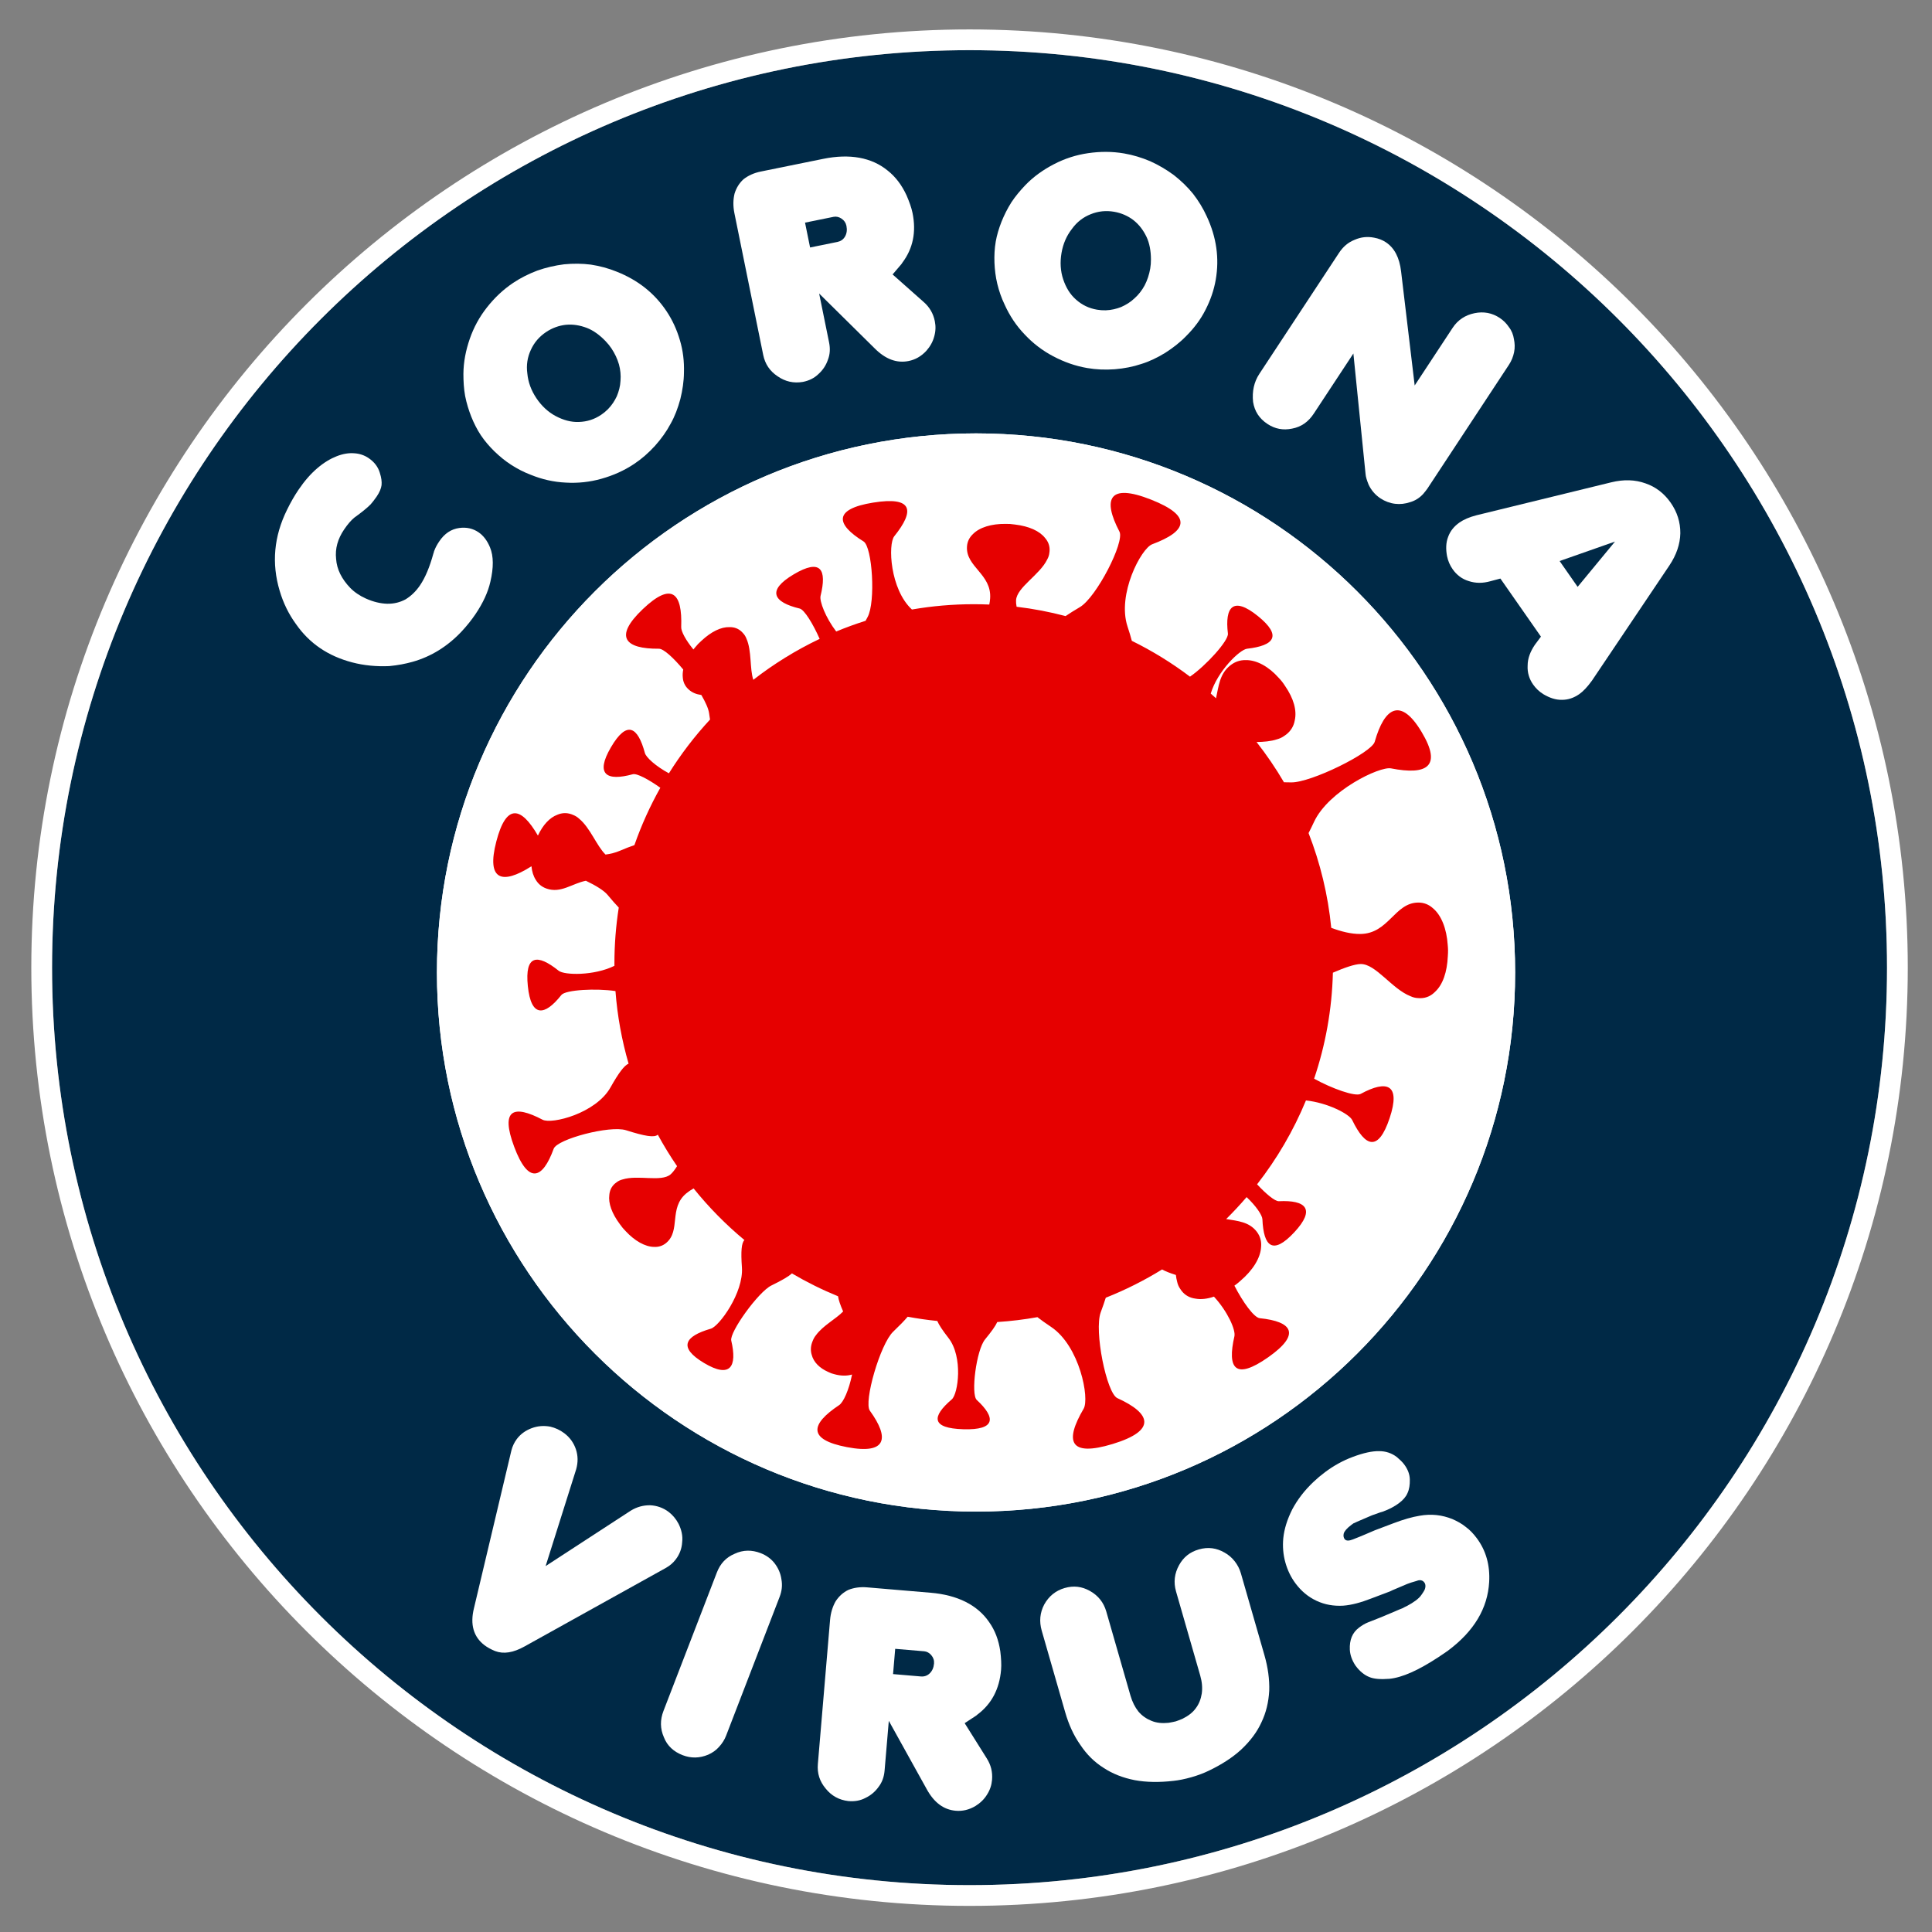 <?xml version="1.0" encoding="UTF-8" standalone="no"?>
<!DOCTYPE svg PUBLIC "-//W3C//DTD SVG 1.1//EN" "http://www.w3.org/Graphics/SVG/1.1/DTD/svg11.dtd">
<svg width="100%" height="100%" viewBox="0 0 4000 4000" version="1.1" xmlns="http://www.w3.org/2000/svg" xmlns:xlink="http://www.w3.org/1999/xlink" xml:space="preserve" xmlns:serif="http://www.serif.com/" style="fill-rule:evenodd;clip-rule:evenodd;stroke-linejoin:round;stroke-miterlimit:2;">
    <rect x="0" y="0" width="4000" height="4000" fill="#808080" stroke="none"/>
    <g transform="matrix(1.207,0,0,1.207,69.747,67.443)">
        <g transform="matrix(1.991,0,0,1.991,-2489.81,-1077.1)">
            <circle cx="2063" cy="1342" r="589" style="fill:white;"/>
        </g>
        <g transform="matrix(1.118,0,0,1.118,-183.083,-182.927)">
            <path d="M1599.61,190.633C2376.52,190.633 3007.28,821.385 3007.28,1598.3C3007.28,2375.21 2376.52,3005.96 1599.61,3005.96C822.703,3005.96 191.95,2375.21 191.95,1598.3C191.95,821.385 822.703,190.633 1599.61,190.633ZM1609.58,778.582C2066.08,778.582 2436.71,1149.21 2436.71,1605.71C2436.71,2062.22 2066.08,2432.84 1609.58,2432.84C1153.07,2432.84 782.445,2062.22 782.445,1605.71C782.445,1149.21 1153.07,778.582 1609.58,778.582Z" style="fill:rgb(0,41,70);"/>
            <path d="M1599.61,158.785C805.126,158.785 160.102,803.808 160.102,1598.3C160.102,2392.79 805.126,3037.81 1599.61,3037.81C2394.1,3037.81 3039.13,2392.79 3039.13,1598.3C3039.13,803.808 2394.1,158.785 1599.61,158.785ZM1599.61,190.633C2376.52,190.633 3007.28,821.385 3007.28,1598.3C3007.28,2375.21 2376.52,3005.96 1599.61,3005.96C822.703,3005.96 191.95,2375.21 191.95,1598.3C191.95,821.385 822.703,190.633 1599.61,190.633ZM1609.58,778.582C2066.08,778.582 2436.71,1149.21 2436.71,1605.71C2436.71,2062.22 2066.08,2432.84 1609.58,2432.84C1153.07,2432.84 782.445,2062.22 782.445,1605.71C782.445,1149.21 1153.07,778.582 1609.58,778.582ZM1609.58,810.43C2048.5,810.43 2404.86,1166.79 2404.86,1605.71C2404.86,2044.64 2048.5,2400.99 1609.58,2400.99C1170.65,2400.99 814.293,2044.64 814.293,1605.71C814.293,1166.79 1170.65,810.43 1609.58,810.43Z" style="fill:white;"/>
        </g>
        <g transform="matrix(0.557,0,0,0.557,748.194,706.192)">
            <path d="M1361.38,508.877C1423.22,498.144 1486.78,492.552 1551.63,492.552C1567.7,492.552 1583.69,492.895 1599.59,493.575C1600.87,487.176 1601.76,480.865 1602.17,474.684C1607.23,399.485 1526.68,377.696 1530.91,314.847C1531.97,299.128 1538.67,286.788 1548.66,277.152C1569.39,255.678 1606.66,244.684 1649.53,245.189C1654.96,245.084 1659.8,245.201 1663.82,245.471C1668.15,245.762 1673.39,246.335 1679.23,247.237C1721.99,252.49 1754.21,266.832 1771.26,288.444C1780.73,299.274 1786.34,312.551 1785.25,328.71C1785.11,330.77 1784.87,332.811 1784.53,334.835C1783.76,341.736 1781.55,348.316 1778.1,354.473C1754.99,402.509 1684.71,440.038 1682.01,480.219C1681.65,485.639 1682.27,492.488 1683.67,500.365C1735.12,506.494 1785.49,516.159 1834.53,529.109C1846.46,520.97 1861.13,511.817 1878.72,501.396C1929.6,471.251 2017.08,300.898 2000.47,269.112C1948.11,168.906 1966.92,118.707 2097.78,170.443C2227.64,221.785 2208.25,267.904 2101.28,307.942C2067.35,320.638 1992.59,462.105 2025.24,561.061C2030.81,577.943 2035.24,592.63 2038.56,605.337C2101.91,636.458 2161.85,673.463 2217.67,715.635C2266.33,682.302 2337.07,604.635 2334.45,582.99C2324.5,500.517 2350.36,467.421 2426.63,528.95C2502.31,590.01 2477.1,620.03 2393.46,629.642C2370.55,632.274 2301.91,699.276 2281.57,767.73C2287.01,772.517 2292.41,777.357 2297.78,782.267C2306.26,744.55 2308.49,707.047 2342.2,680.614C2357.11,668.926 2373.07,664.411 2388.98,664.668C2423.33,664.01 2460.26,684.852 2490.9,719.307C2494.93,723.533 2498.34,727.476 2501.01,730.884C2503.89,734.554 2507.17,739.17 2510.6,744.53C2536.88,782.675 2547.35,819.701 2540.27,850.466C2537.4,866.615 2529.52,881.654 2514.2,893.669C2512.25,895.197 2510.24,896.626 2508.18,897.965C2501.41,902.859 2493.88,906.356 2485.83,908.524C2466.54,914.935 2444.68,916.603 2422.65,916.911C2453.47,956.201 2481.69,997.626 2507.04,1040.89C2513.92,1040.95 2521.23,1041.07 2528.97,1041.25C2589.39,1042.68 2776.88,950.08 2786.51,916.228C2816.86,809.51 2866.74,778.715 2931,886.063C2994.78,992.595 2947.32,1019.82 2836.73,998.1C2801.66,991.209 2644.34,1067.05 2599.69,1162.84C2593.67,1175.77 2588.06,1187.24 2582.81,1197.33C2618.7,1289.28 2642.63,1387.19 2652.7,1489.14C2683.03,1500.57 2714.23,1508.4 2742.46,1508.07C2829.61,1507.03 2847.38,1412.19 2920.22,1411.33C2938.44,1411.11 2953.27,1417.71 2965.29,1428.34C2991.94,1450.27 3008.02,1492.24 3011.35,1541.71C3011.97,1547.96 3012.27,1553.56 3012.33,1558.22C3012.39,1563.23 3012.21,1569.32 3011.7,1576.14C3009.55,1625.91 2995.95,1664.37 2972.59,1685.99C2960.98,1697.9 2946.18,1705.58 2927.45,1705.8C2925.07,1705.83 2922.7,1705.73 2920.35,1705.52C2912.31,1705.27 2904.52,1703.33 2897.1,1699.9C2839.61,1677.65 2789.93,1600.06 2743.37,1600.61C2724.71,1600.83 2692.31,1612.3 2657.74,1627.29C2654.88,1741.2 2634.76,1850.86 2599.9,1953.8C2654.35,1983.86 2726.26,2009.82 2743.36,2000.54C2824.1,1956.72 2867.45,1970.41 2832.47,2075.2C2797.75,2179.19 2757.78,2164.94 2717.27,2081.24C2708.03,2062.15 2641.53,2027.93 2574.79,2020.69C2536.32,2113.86 2485.48,2200.64 2424.29,2279.01C2451.63,2308.46 2479.32,2331.64 2491.41,2331.05C2574.39,2327 2605.55,2355.16 2538.75,2426.85C2472.45,2497.99 2444.3,2470.7 2440.67,2386.59C2440.12,2373.77 2420.69,2345.39 2392.05,2318.42C2372,2341.82 2350.98,2364.38 2329.09,2386.01C2364.93,2391.93 2400.16,2394.56 2423.49,2425.2C2434.52,2439.7 2438.07,2455.55 2436.69,2471.54C2434.97,2506 2410.86,2543.93 2373.12,2576.1C2368.47,2580.32 2364.16,2583.9 2360.45,2586.72C2358.64,2588.1 2356.62,2589.57 2354.42,2591.1C2380.53,2641.84 2414.76,2689.52 2432.59,2691.34C2532.6,2701.54 2560.65,2740.08 2458.18,2811.87C2356.49,2883.11 2331.76,2846.14 2354.42,2747.14C2358.96,2727.34 2333.4,2670.36 2291.45,2624.91C2270.66,2632.06 2251.27,2634.19 2234.17,2630.99C2217.69,2628.75 2202.71,2621.45 2191.37,2606.55C2189.92,2604.65 2188.59,2602.7 2187.35,2600.68C2182.76,2594.08 2179.68,2586.66 2178,2578.66C2176.2,2572.13 2174.99,2565.28 2174.23,2558.2C2155.33,2552.24 2141.39,2546.68 2131.76,2541.18C2076.95,2575.03 2018.95,2604.24 1958.31,2628.24C1954.27,2641.17 1949.08,2656.09 1942.74,2673.21C1921.81,2729.74 1960.78,2922.39 1993.94,2937.44C2098.48,2984.93 2115.44,3037.27 1979.85,3078.59C1845.3,3119.6 1831.37,3070.17 1890.14,2970.1C1908.78,2938.37 1878.08,2777.05 1789.82,2718.08C1773.05,2706.86 1759.1,2696.95 1747.79,2688.12C1707.28,2695.38 1666.02,2700.43 1624.12,2703.15C1618.79,2715.2 1606.47,2732.31 1586.48,2756.7C1559.65,2789.42 1542.16,2925.65 1560.98,2943.05C1620.29,2997.91 1619.81,3036.36 1519.58,3033.31C1420.11,3030.29 1421.97,2994.46 1484.01,2941.4C1503.69,2924.58 1519.63,2810.93 1473.83,2752.12C1455.64,2728.76 1444.46,2711.93 1439.46,2699.86C1408.66,2696.76 1378.22,2692.38 1348.27,2686.81C1337.77,2699.22 1323.02,2714.3 1303.64,2732.81C1263.46,2771.2 1212.34,2949.3 1231.76,2976.14C1293.01,3060.74 1284.07,3111.87 1161.14,3088.34C1039.14,3064.99 1049.2,3017.61 1137.22,2958.98C1150.51,2950.12 1167.52,2911.86 1176.97,2864.78C1160.81,2869.55 1142.2,2869.2 1123.31,2864C1119.61,2863.15 1116.36,2862.2 1113.72,2861.25C1110.87,2860.24 1107.48,2858.81 1103.78,2856.98C1076.29,2844.81 1058.37,2826.32 1052.69,2803.95C1049.21,2792.58 1049.01,2779.7 1054.12,2765.4C1054.76,2763.58 1055.48,2761.81 1056.25,2760.05C1058.64,2753.99 1061.92,2748.46 1065.93,2743.53C1087.83,2713.64 1126.75,2694.09 1149.5,2670.62C1140.64,2650.46 1135.5,2635.16 1133.84,2623.78C1084.58,2603.65 1037.08,2580.07 991.671,2553.35C981.26,2563.13 960.951,2574.77 928.444,2590.64C888.273,2610.25 798.937,2734.77 804.939,2760.26C823.854,2840.63 802.328,2877.8 721.097,2829.19C640.484,2780.95 661.715,2746.95 742.191,2723.6C767.71,2716.2 843.349,2612.94 837.79,2534.89C834.238,2485.01 836.402,2459.82 845.503,2450.64C788.185,2403.05 735.741,2349.79 689.009,2291.69C680.727,2296.29 673.082,2301.38 666.335,2307.01C612.056,2352.28 649.991,2421.68 604.625,2459.51C593.279,2468.98 580.531,2472.38 567.467,2471.77C539.352,2471.47 507.507,2453.01 479.794,2423.26C476.173,2419.61 473.08,2416.2 470.634,2413.27C467.999,2410.11 464.96,2406.15 461.752,2401.56C437.334,2368.81 425.967,2337.39 429.463,2311.68C430.611,2298.16 435.94,2285.71 447.599,2275.99C449.082,2274.75 450.62,2273.6 452.212,2272.52C457.398,2268.57 463.309,2265.81 469.752,2264.19C517.423,2248.92 588.844,2272.82 617.847,2248.63C623.965,2243.53 630.865,2234.49 638.065,2223.11C616.696,2191.91 596.883,2159.55 578.755,2126.19C568.223,2135.88 539.342,2131 480.895,2112.47C431.26,2096.74 268.944,2139.73 258.117,2169.47C223.981,2263.22 180.269,2280.49 136.552,2163.62C93.167,2047.63 134.575,2033.16 223.778,2080.04C252.064,2094.91 388.102,2060.6 433.075,1980.58C458.263,1935.77 475.332,1913.01 488.776,1907.4C467.959,1835.62 454.224,1760.87 448.374,1683.92C389.145,1675.01 294.574,1679.84 281.772,1696C230.195,1761.12 188.479,1766.04 178.508,1668.56C168.614,1571.82 207.684,1568.6 273.377,1621.24C290.898,1635.29 382.275,1637.18 445.18,1606.13C445.166,1603.78 445.158,1601.4 445.158,1599.02C445.158,1540.46 449.718,1482.95 458.512,1426.77C448.654,1416.5 437.279,1403.52 424.035,1387.64C412.738,1374.09 387.393,1358.53 357.213,1344.18C314.165,1352.88 280.191,1383.76 235.975,1368.22C220.654,1362.84 210.083,1353.24 203.013,1341.39C195.515,1329.79 191.144,1315.54 189.729,1299.7C189.047,1299.99 188.425,1300.32 187.862,1300.67C100.063,1356.2 50.03,1344.06 81.419,1223.29C112.261,1104.62 157.905,1116.22 209.529,1205.06C225.028,1172.05 245.785,1149.68 269.476,1140.89C282.567,1135.27 297.118,1133.88 312.861,1139.41C314.864,1140.11 316.821,1140.91 318.739,1141.79C325.399,1144.43 331.383,1148.3 336.637,1153.2C370.913,1181.55 390.372,1236.84 417.778,1263.52C432.933,1261.55 447.489,1257.93 460.826,1252.26C478.661,1244.68 493.858,1238.76 506.727,1234.44C528.215,1172.91 554.99,1113.86 586.507,1057.83C550.691,1032.27 514.255,1012.66 501.654,1016.14C421.576,1038.24 385.004,1017.58 434.519,933.019C483.657,849.103 517.09,869.574 539.021,950.854C542.734,964.62 573.376,992.016 612.951,1013.28C649.956,954.136 692.397,898.731 739.569,847.776C738.605,841.619 737.645,835.098 736.679,828.183C734.71,814.086 725.668,794.044 712.771,772.07C698.058,770.083 684.279,765.286 672.218,753.692C661.452,743.344 656.578,730.96 655.674,717.838C654.867,710.165 655.376,702.073 657.083,693.733C627.023,657.617 596.604,629.508 582.036,629.62C478.155,630.415 442.076,593.688 532.502,507.699C622.241,422.365 654.639,457.848 650.822,562.95C650.342,576.148 664.788,603.163 688.358,631.9C690.158,629.63 692.024,627.372 693.953,625.129C697.184,621.126 700.223,617.679 702.869,614.926C705.718,611.962 709.326,608.509 713.538,604.822C743.414,576.985 773.469,562.332 799.554,563.131C813.189,562.861 826.241,566.883 837.304,577.516C838.711,578.869 840.041,580.285 841.299,581.764C845.847,586.533 849.284,592.152 851.652,598.421C868.528,635.818 861.413,691.583 872.89,725.381C935.908,676.34 1004.35,633.963 1077.17,599.306C1056.94,553.449 1030.11,509.357 1015.72,505.911C934.935,486.56 912.903,450.796 997.116,400.695C1080.69,350.975 1100.07,385.055 1079.99,466.811C1075.99,483.061 1095.4,533.668 1128.17,576.606C1157.69,564.346 1187.87,553.33 1218.62,543.628C1220.59,539.923 1222.66,536.084 1224.83,532.102C1250.02,485.95 1239.51,316.004 1212.38,299.256C1126.84,246.451 1118.41,199.539 1241.93,179.639C1364.51,159.891 1370.64,203.95 1307.06,283.145C1287.15,307.949 1293.85,446.867 1361.38,508.877Z" style="fill:rgb(230,0,0);"/>
        </g>
        <g transform="matrix(280.593,-413.845,413.845,280.593,638.301,1167.63)">
            <g>
                <path d="M0.102,-0.138C0.076,-0.173 0.055,-0.211 0.041,-0.251C0.027,-0.291 0.02,-0.33 0.02,-0.368C0.02,-0.407 0.027,-0.445 0.042,-0.484C0.056,-0.523 0.077,-0.56 0.105,-0.594C0.167,-0.67 0.248,-0.715 0.349,-0.729C0.377,-0.733 0.403,-0.735 0.428,-0.735C0.465,-0.735 0.497,-0.731 0.526,-0.723C0.555,-0.715 0.578,-0.704 0.597,-0.691C0.616,-0.678 0.63,-0.663 0.639,-0.647C0.648,-0.632 0.653,-0.615 0.653,-0.597C0.653,-0.573 0.646,-0.553 0.633,-0.537C0.622,-0.523 0.612,-0.514 0.601,-0.508C0.591,-0.503 0.577,-0.5 0.56,-0.5C0.546,-0.5 0.535,-0.501 0.526,-0.502C0.509,-0.505 0.486,-0.512 0.456,-0.523C0.442,-0.527 0.425,-0.529 0.403,-0.529C0.364,-0.529 0.331,-0.518 0.304,-0.495C0.276,-0.473 0.258,-0.441 0.249,-0.399C0.247,-0.389 0.246,-0.379 0.246,-0.367C0.246,-0.356 0.247,-0.345 0.249,-0.334C0.254,-0.306 0.263,-0.283 0.275,-0.264C0.288,-0.244 0.304,-0.23 0.323,-0.22C0.343,-0.211 0.365,-0.206 0.391,-0.206C0.423,-0.206 0.462,-0.214 0.506,-0.229C0.507,-0.229 0.508,-0.23 0.51,-0.23C0.513,-0.231 0.514,-0.232 0.516,-0.232C0.528,-0.235 0.54,-0.236 0.553,-0.236C0.585,-0.236 0.61,-0.226 0.629,-0.205C0.646,-0.186 0.654,-0.165 0.654,-0.142C0.654,-0.122 0.647,-0.101 0.633,-0.08C0.615,-0.053 0.583,-0.031 0.536,-0.013C0.503,0 0.462,0.007 0.415,0.007C0.391,0.007 0.366,0.005 0.34,0.001C0.271,-0.01 0.21,-0.037 0.159,-0.08C0.14,-0.096 0.121,-0.115 0.102,-0.138Z" style="fill:white;fill-rule:nonzero;"/>
            </g>
        </g>
        <g transform="matrix(415.731,-277.791,277.791,415.731,859.835,847.572)">
            <g>
                <path d="M0.087,-0.156C0.072,-0.177 0.06,-0.199 0.05,-0.222C0.04,-0.245 0.033,-0.269 0.028,-0.292C0.023,-0.316 0.02,-0.34 0.02,-0.364C0.02,-0.387 0.023,-0.411 0.028,-0.435C0.033,-0.458 0.04,-0.482 0.05,-0.506C0.06,-0.529 0.073,-0.551 0.087,-0.572C0.11,-0.606 0.139,-0.635 0.172,-0.66C0.205,-0.685 0.241,-0.704 0.281,-0.717C0.321,-0.73 0.361,-0.737 0.403,-0.737C0.434,-0.737 0.465,-0.733 0.495,-0.726C0.526,-0.718 0.555,-0.707 0.583,-0.693C0.611,-0.678 0.636,-0.661 0.659,-0.641C0.682,-0.62 0.702,-0.597 0.719,-0.572C0.764,-0.507 0.786,-0.438 0.786,-0.364C0.786,-0.327 0.78,-0.291 0.769,-0.256C0.758,-0.22 0.741,-0.187 0.719,-0.156C0.702,-0.131 0.681,-0.108 0.658,-0.087C0.634,-0.066 0.609,-0.048 0.583,-0.035C0.557,-0.021 0.528,-0.01 0.497,-0.002C0.465,0.006 0.434,0.01 0.403,0.01C0.361,0.01 0.321,0.003 0.281,-0.01C0.241,-0.023 0.205,-0.042 0.172,-0.067C0.138,-0.092 0.11,-0.122 0.087,-0.156ZM0.249,-0.364C0.249,-0.332 0.256,-0.302 0.27,-0.276C0.284,-0.25 0.302,-0.229 0.325,-0.215C0.349,-0.2 0.374,-0.193 0.402,-0.193C0.412,-0.193 0.422,-0.194 0.432,-0.196C0.451,-0.2 0.467,-0.207 0.482,-0.216C0.497,-0.226 0.511,-0.238 0.522,-0.253C0.534,-0.268 0.543,-0.285 0.549,-0.303C0.555,-0.322 0.558,-0.342 0.558,-0.363C0.558,-0.373 0.557,-0.384 0.555,-0.395C0.55,-0.423 0.541,-0.448 0.527,-0.468C0.512,-0.489 0.495,-0.505 0.473,-0.517C0.452,-0.528 0.428,-0.534 0.403,-0.534C0.375,-0.534 0.349,-0.527 0.325,-0.512C0.302,-0.498 0.283,-0.478 0.27,-0.451C0.256,-0.425 0.249,-0.396 0.249,-0.364Z" style="fill:white;fill-rule:nonzero;"/>
            </g>
        </g>
        <g transform="matrix(489.984,-99.575,99.575,489.984,1247.99,609.144)">
            <g>
                <path d="M0.144,0.009C0.112,0.008 0.085,-0.004 0.063,-0.027C0.04,-0.05 0.029,-0.077 0.029,-0.109L0.029,-0.605C0.029,-0.63 0.034,-0.652 0.043,-0.671C0.053,-0.689 0.066,-0.703 0.083,-0.713C0.101,-0.722 0.122,-0.727 0.146,-0.727L0.365,-0.727C0.411,-0.727 0.452,-0.72 0.487,-0.706C0.522,-0.692 0.551,-0.671 0.573,-0.644C0.596,-0.617 0.611,-0.585 0.62,-0.547C0.625,-0.523 0.628,-0.502 0.628,-0.484C0.628,-0.417 0.605,-0.364 0.56,-0.324L0.556,-0.32L0.519,-0.291L0.604,-0.178C0.621,-0.156 0.629,-0.132 0.629,-0.105C0.629,-0.087 0.625,-0.07 0.616,-0.053C0.608,-0.037 0.596,-0.023 0.58,-0.011C0.559,0.004 0.537,0.011 0.514,0.011C0.472,0.011 0.437,-0.011 0.408,-0.055L0.259,-0.277L0.259,-0.106C0.259,-0.084 0.254,-0.065 0.243,-0.048C0.233,-0.031 0.219,-0.017 0.202,-0.007C0.185,0.004 0.166,0.009 0.144,0.009ZM0.26,-0.438L0.356,-0.438C0.367,-0.438 0.377,-0.442 0.385,-0.451C0.393,-0.46 0.397,-0.472 0.397,-0.486C0.397,-0.497 0.393,-0.506 0.385,-0.514C0.378,-0.521 0.369,-0.525 0.36,-0.525L0.26,-0.525L0.26,-0.438Z" style="fill:white;fill-rule:nonzero;"/>
            </g>
        </g>
        <g transform="matrix(492.735,84.924,-84.924,492.735,1609.44,536.278)">
            <g>
                <path d="M0.087,-0.156C0.072,-0.177 0.06,-0.199 0.05,-0.222C0.04,-0.245 0.033,-0.269 0.028,-0.292C0.023,-0.316 0.02,-0.34 0.02,-0.364C0.02,-0.387 0.023,-0.411 0.028,-0.435C0.033,-0.458 0.04,-0.482 0.05,-0.506C0.06,-0.529 0.073,-0.551 0.087,-0.572C0.11,-0.606 0.139,-0.635 0.172,-0.66C0.205,-0.685 0.241,-0.704 0.281,-0.717C0.321,-0.73 0.361,-0.737 0.403,-0.737C0.434,-0.737 0.465,-0.733 0.495,-0.726C0.526,-0.718 0.555,-0.707 0.583,-0.693C0.611,-0.678 0.636,-0.661 0.659,-0.641C0.682,-0.62 0.702,-0.597 0.719,-0.572C0.764,-0.507 0.786,-0.438 0.786,-0.364C0.786,-0.327 0.78,-0.291 0.769,-0.256C0.758,-0.22 0.741,-0.187 0.719,-0.156C0.702,-0.131 0.681,-0.108 0.658,-0.087C0.634,-0.066 0.609,-0.048 0.583,-0.035C0.557,-0.021 0.528,-0.01 0.497,-0.002C0.465,0.006 0.434,0.01 0.403,0.01C0.361,0.01 0.321,0.003 0.281,-0.01C0.241,-0.023 0.205,-0.042 0.172,-0.067C0.138,-0.092 0.11,-0.122 0.087,-0.156ZM0.249,-0.364C0.249,-0.332 0.256,-0.302 0.27,-0.276C0.284,-0.25 0.302,-0.229 0.325,-0.215C0.349,-0.2 0.374,-0.193 0.402,-0.193C0.412,-0.193 0.422,-0.194 0.432,-0.196C0.451,-0.2 0.467,-0.207 0.482,-0.216C0.497,-0.226 0.511,-0.238 0.522,-0.253C0.534,-0.268 0.543,-0.285 0.549,-0.303C0.555,-0.322 0.558,-0.342 0.558,-0.363C0.558,-0.373 0.557,-0.384 0.555,-0.395C0.55,-0.423 0.541,-0.448 0.527,-0.468C0.512,-0.489 0.495,-0.505 0.473,-0.517C0.452,-0.528 0.428,-0.534 0.403,-0.534C0.375,-0.534 0.349,-0.527 0.325,-0.512C0.302,-0.498 0.283,-0.478 0.27,-0.451C0.256,-0.425 0.249,-0.396 0.249,-0.364Z" style="fill:white;fill-rule:nonzero;"/>
            </g>
        </g>
        <g transform="matrix(417.599,274.976,-274.976,417.599,2057.23,627.647)">
            <g>
                <path d="M0.064,-0.028C0.041,-0.056 0.029,-0.087 0.029,-0.12L0.029,-0.617C0.029,-0.642 0.035,-0.664 0.049,-0.684C0.062,-0.704 0.079,-0.718 0.101,-0.727C0.115,-0.733 0.129,-0.736 0.143,-0.736C0.178,-0.736 0.211,-0.718 0.242,-0.681L0.496,-0.38L0.496,-0.617C0.496,-0.649 0.508,-0.677 0.531,-0.7C0.554,-0.723 0.581,-0.734 0.612,-0.734C0.627,-0.734 0.642,-0.731 0.656,-0.725C0.671,-0.72 0.683,-0.711 0.693,-0.7C0.703,-0.69 0.712,-0.678 0.718,-0.663C0.724,-0.648 0.727,-0.633 0.727,-0.617L0.727,-0.108C0.727,-0.103 0.726,-0.095 0.725,-0.085C0.722,-0.067 0.715,-0.051 0.703,-0.037C0.692,-0.023 0.679,-0.012 0.663,-0.004C0.647,0.004 0.629,0.008 0.611,0.008C0.589,0.008 0.569,0.002 0.551,-0.009C0.538,-0.018 0.528,-0.026 0.522,-0.034L0.26,-0.356L0.26,-0.109C0.26,-0.075 0.249,-0.047 0.226,-0.025C0.204,-0.003 0.178,0.008 0.147,0.008C0.113,0.008 0.086,-0.004 0.064,-0.028Z" style="fill:white;fill-rule:nonzero;"/>
            </g>
        </g>
        <g transform="matrix(286.153,410.02,-410.02,286.153,2409.3,875.548)">
            <g>
                <path d="M0.054,0.001C0.032,-0.009 0.014,-0.022 0.002,-0.04C-0.01,-0.057 -0.016,-0.077 -0.016,-0.1C-0.016,-0.117 -0.012,-0.138 -0.003,-0.162L0.169,-0.606C0.185,-0.647 0.208,-0.678 0.239,-0.7C0.269,-0.722 0.304,-0.733 0.343,-0.733C0.382,-0.733 0.417,-0.722 0.448,-0.7C0.478,-0.678 0.501,-0.647 0.517,-0.606L0.689,-0.162C0.698,-0.136 0.702,-0.116 0.702,-0.1C0.702,-0.077 0.696,-0.057 0.684,-0.04C0.672,-0.022 0.654,-0.009 0.632,0.001C0.616,0.008 0.6,0.011 0.584,0.011C0.561,0.011 0.539,0.004 0.52,-0.011C0.5,-0.025 0.486,-0.046 0.476,-0.072L0.465,-0.105L0.222,-0.105L0.21,-0.072C0.201,-0.046 0.187,-0.026 0.167,-0.011C0.148,0.004 0.126,0.011 0.102,0.011C0.086,0.011 0.07,0.008 0.054,0.001ZM0.289,-0.306L0.397,-0.306L0.343,-0.5L0.289,-0.306Z" style="fill:white;fill-rule:nonzero;"/>
            </g>
        </g>
        <g transform="matrix(398.555,301.917,-301.917,398.555,646.774,2663.46)">
            <g>
                <path d="M0.053,-0.723C0.069,-0.73 0.086,-0.734 0.105,-0.734C0.129,-0.734 0.151,-0.727 0.17,-0.714C0.189,-0.701 0.203,-0.683 0.212,-0.66L0.329,-0.332L0.447,-0.66C0.456,-0.683 0.47,-0.701 0.489,-0.715C0.508,-0.728 0.53,-0.735 0.553,-0.735C0.57,-0.735 0.588,-0.731 0.605,-0.723C0.625,-0.713 0.642,-0.699 0.653,-0.68C0.665,-0.662 0.671,-0.642 0.671,-0.62C0.671,-0.605 0.668,-0.591 0.662,-0.577L0.438,-0.069C0.42,-0.028 0.397,-0.004 0.367,0.005C0.352,0.009 0.338,0.011 0.326,0.011C0.279,0.011 0.243,-0.015 0.22,-0.069L-0.004,-0.577C-0.01,-0.591 -0.013,-0.606 -0.013,-0.62C-0.013,-0.641 -0.007,-0.661 0.005,-0.68C0.017,-0.699 0.033,-0.713 0.053,-0.723Z" style="fill:white;fill-rule:nonzero;"/>
            </g>
        </g>
        <g transform="matrix(466.518,179.891,-179.891,466.518,1047.16,2924.53)">
            <g>
                <path d="M0.063,-0.025C0.04,-0.048 0.029,-0.076 0.029,-0.109L0.029,-0.618C0.029,-0.651 0.04,-0.678 0.063,-0.7C0.085,-0.723 0.113,-0.734 0.145,-0.734C0.166,-0.734 0.185,-0.729 0.202,-0.719C0.22,-0.708 0.234,-0.694 0.244,-0.676C0.255,-0.658 0.26,-0.639 0.26,-0.617L0.26,-0.107C0.26,-0.092 0.257,-0.077 0.251,-0.062C0.246,-0.048 0.237,-0.035 0.226,-0.024C0.203,-0.002 0.176,0.009 0.145,0.009C0.112,0.009 0.084,-0.002 0.063,-0.025Z" style="fill:white;fill-rule:nonzero;"/>
            </g>
        </g>
        <g transform="matrix(498.215,42.212,-42.212,498.215,1326.07,3022.98)">
            <g>
                <path d="M0.144,0.009C0.112,0.008 0.085,-0.004 0.063,-0.027C0.04,-0.05 0.029,-0.077 0.029,-0.109L0.029,-0.605C0.029,-0.63 0.034,-0.652 0.043,-0.671C0.053,-0.689 0.066,-0.703 0.083,-0.713C0.101,-0.722 0.122,-0.727 0.146,-0.727L0.365,-0.727C0.411,-0.727 0.452,-0.72 0.487,-0.706C0.522,-0.692 0.551,-0.671 0.573,-0.644C0.596,-0.617 0.611,-0.585 0.62,-0.547C0.625,-0.523 0.628,-0.502 0.628,-0.484C0.628,-0.417 0.605,-0.364 0.56,-0.324L0.556,-0.32L0.519,-0.291L0.604,-0.178C0.621,-0.156 0.629,-0.132 0.629,-0.105C0.629,-0.087 0.625,-0.07 0.616,-0.053C0.608,-0.037 0.596,-0.023 0.58,-0.011C0.559,0.004 0.537,0.011 0.514,0.011C0.472,0.011 0.437,-0.011 0.408,-0.055L0.259,-0.277L0.259,-0.106C0.259,-0.084 0.254,-0.065 0.243,-0.048C0.233,-0.031 0.219,-0.017 0.202,-0.007C0.185,0.004 0.166,0.009 0.144,0.009ZM0.26,-0.438L0.356,-0.438C0.367,-0.438 0.377,-0.442 0.385,-0.451C0.393,-0.46 0.397,-0.472 0.397,-0.486C0.397,-0.497 0.393,-0.506 0.385,-0.514C0.378,-0.521 0.369,-0.525 0.36,-0.525L0.26,-0.525L0.26,-0.438Z" style="fill:white;fill-rule:nonzero;"/>
            </g>
        </g>
        <g transform="matrix(480.519,-138.207,138.207,480.519,1800.47,3041.79)">
            <g>
                <path d="M0.321,0.003C0.273,-0.005 0.23,-0.018 0.194,-0.036C0.157,-0.055 0.127,-0.078 0.103,-0.106C0.078,-0.134 0.06,-0.166 0.048,-0.204C0.035,-0.241 0.029,-0.282 0.029,-0.326L0.029,-0.617C0.029,-0.65 0.04,-0.678 0.062,-0.701C0.085,-0.724 0.113,-0.736 0.145,-0.736C0.177,-0.736 0.203,-0.725 0.225,-0.703C0.248,-0.68 0.26,-0.652 0.26,-0.619L0.26,-0.319C0.26,-0.296 0.264,-0.276 0.271,-0.259C0.279,-0.241 0.291,-0.227 0.305,-0.216C0.32,-0.204 0.338,-0.197 0.36,-0.193C0.371,-0.192 0.379,-0.191 0.385,-0.191C0.39,-0.191 0.398,-0.192 0.409,-0.193C0.431,-0.197 0.449,-0.204 0.463,-0.215C0.478,-0.226 0.489,-0.241 0.497,-0.258C0.505,-0.276 0.509,-0.296 0.509,-0.319L0.509,-0.619C0.509,-0.652 0.521,-0.68 0.544,-0.703C0.566,-0.725 0.592,-0.736 0.624,-0.736C0.657,-0.736 0.684,-0.724 0.706,-0.701C0.716,-0.691 0.725,-0.678 0.731,-0.663C0.737,-0.648 0.74,-0.633 0.74,-0.617L0.74,-0.326C0.74,-0.281 0.734,-0.24 0.722,-0.203C0.709,-0.166 0.691,-0.134 0.666,-0.106C0.642,-0.078 0.611,-0.055 0.574,-0.036C0.538,-0.018 0.495,-0.005 0.447,0.003C0.43,0.006 0.409,0.008 0.384,0.008C0.359,0.008 0.338,0.006 0.321,0.003Z" style="fill:white;fill-rule:nonzero;"/>
            </g>
        </g>
        <g transform="matrix(400.513,-299.316,299.316,400.513,2303.97,2861.09)">
            <g>
                <path d="M0.079,-0.034C0.054,-0.05 0.036,-0.065 0.027,-0.081C0.018,-0.096 0.013,-0.115 0.013,-0.139C0.014,-0.161 0.02,-0.18 0.03,-0.195C0.049,-0.223 0.072,-0.237 0.101,-0.237C0.113,-0.237 0.125,-0.236 0.136,-0.233L0.18,-0.221L0.22,-0.211L0.249,-0.204L0.26,-0.201C0.267,-0.2 0.273,-0.199 0.277,-0.198C0.29,-0.196 0.302,-0.195 0.312,-0.195C0.322,-0.195 0.332,-0.196 0.34,-0.199C0.352,-0.203 0.36,-0.206 0.364,-0.21C0.37,-0.215 0.373,-0.221 0.373,-0.227C0.373,-0.234 0.37,-0.24 0.363,-0.244C0.361,-0.245 0.359,-0.246 0.355,-0.247L0.336,-0.254L0.323,-0.258L0.27,-0.271L0.26,-0.273L0.194,-0.292C0.158,-0.302 0.127,-0.314 0.102,-0.33C0.075,-0.348 0.054,-0.37 0.039,-0.398C0.024,-0.426 0.017,-0.456 0.017,-0.489C0.017,-0.515 0.022,-0.541 0.032,-0.567C0.042,-0.593 0.057,-0.617 0.076,-0.638C0.098,-0.662 0.126,-0.682 0.16,-0.699C0.194,-0.715 0.232,-0.726 0.275,-0.731C0.292,-0.733 0.309,-0.734 0.327,-0.734C0.364,-0.734 0.4,-0.729 0.434,-0.719C0.472,-0.708 0.5,-0.695 0.518,-0.681C0.537,-0.667 0.549,-0.649 0.555,-0.628C0.558,-0.615 0.56,-0.603 0.56,-0.593C0.56,-0.572 0.555,-0.554 0.544,-0.539C0.534,-0.525 0.523,-0.514 0.51,-0.507C0.498,-0.5 0.483,-0.497 0.466,-0.497C0.448,-0.497 0.427,-0.5 0.404,-0.507L0.396,-0.51L0.367,-0.519L0.313,-0.532L0.303,-0.534C0.301,-0.535 0.299,-0.535 0.298,-0.535L0.29,-0.535C0.271,-0.535 0.259,-0.532 0.252,-0.527C0.246,-0.522 0.243,-0.516 0.243,-0.51C0.243,-0.506 0.245,-0.502 0.249,-0.499C0.253,-0.496 0.258,-0.494 0.265,-0.492L0.291,-0.485L0.311,-0.48L0.344,-0.472L0.41,-0.453C0.445,-0.443 0.474,-0.432 0.497,-0.42C0.515,-0.411 0.531,-0.4 0.545,-0.387C0.559,-0.374 0.57,-0.36 0.58,-0.344C0.589,-0.328 0.597,-0.311 0.601,-0.294C0.606,-0.278 0.608,-0.26 0.608,-0.241C0.608,-0.188 0.589,-0.139 0.552,-0.095C0.494,-0.026 0.41,0.009 0.298,0.009C0.289,0.009 0.275,0.008 0.255,0.007C0.176,0.002 0.117,-0.011 0.079,-0.034Z" style="fill:white;fill-rule:nonzero;"/>
            </g>
        </g>
    </g>
</svg>
